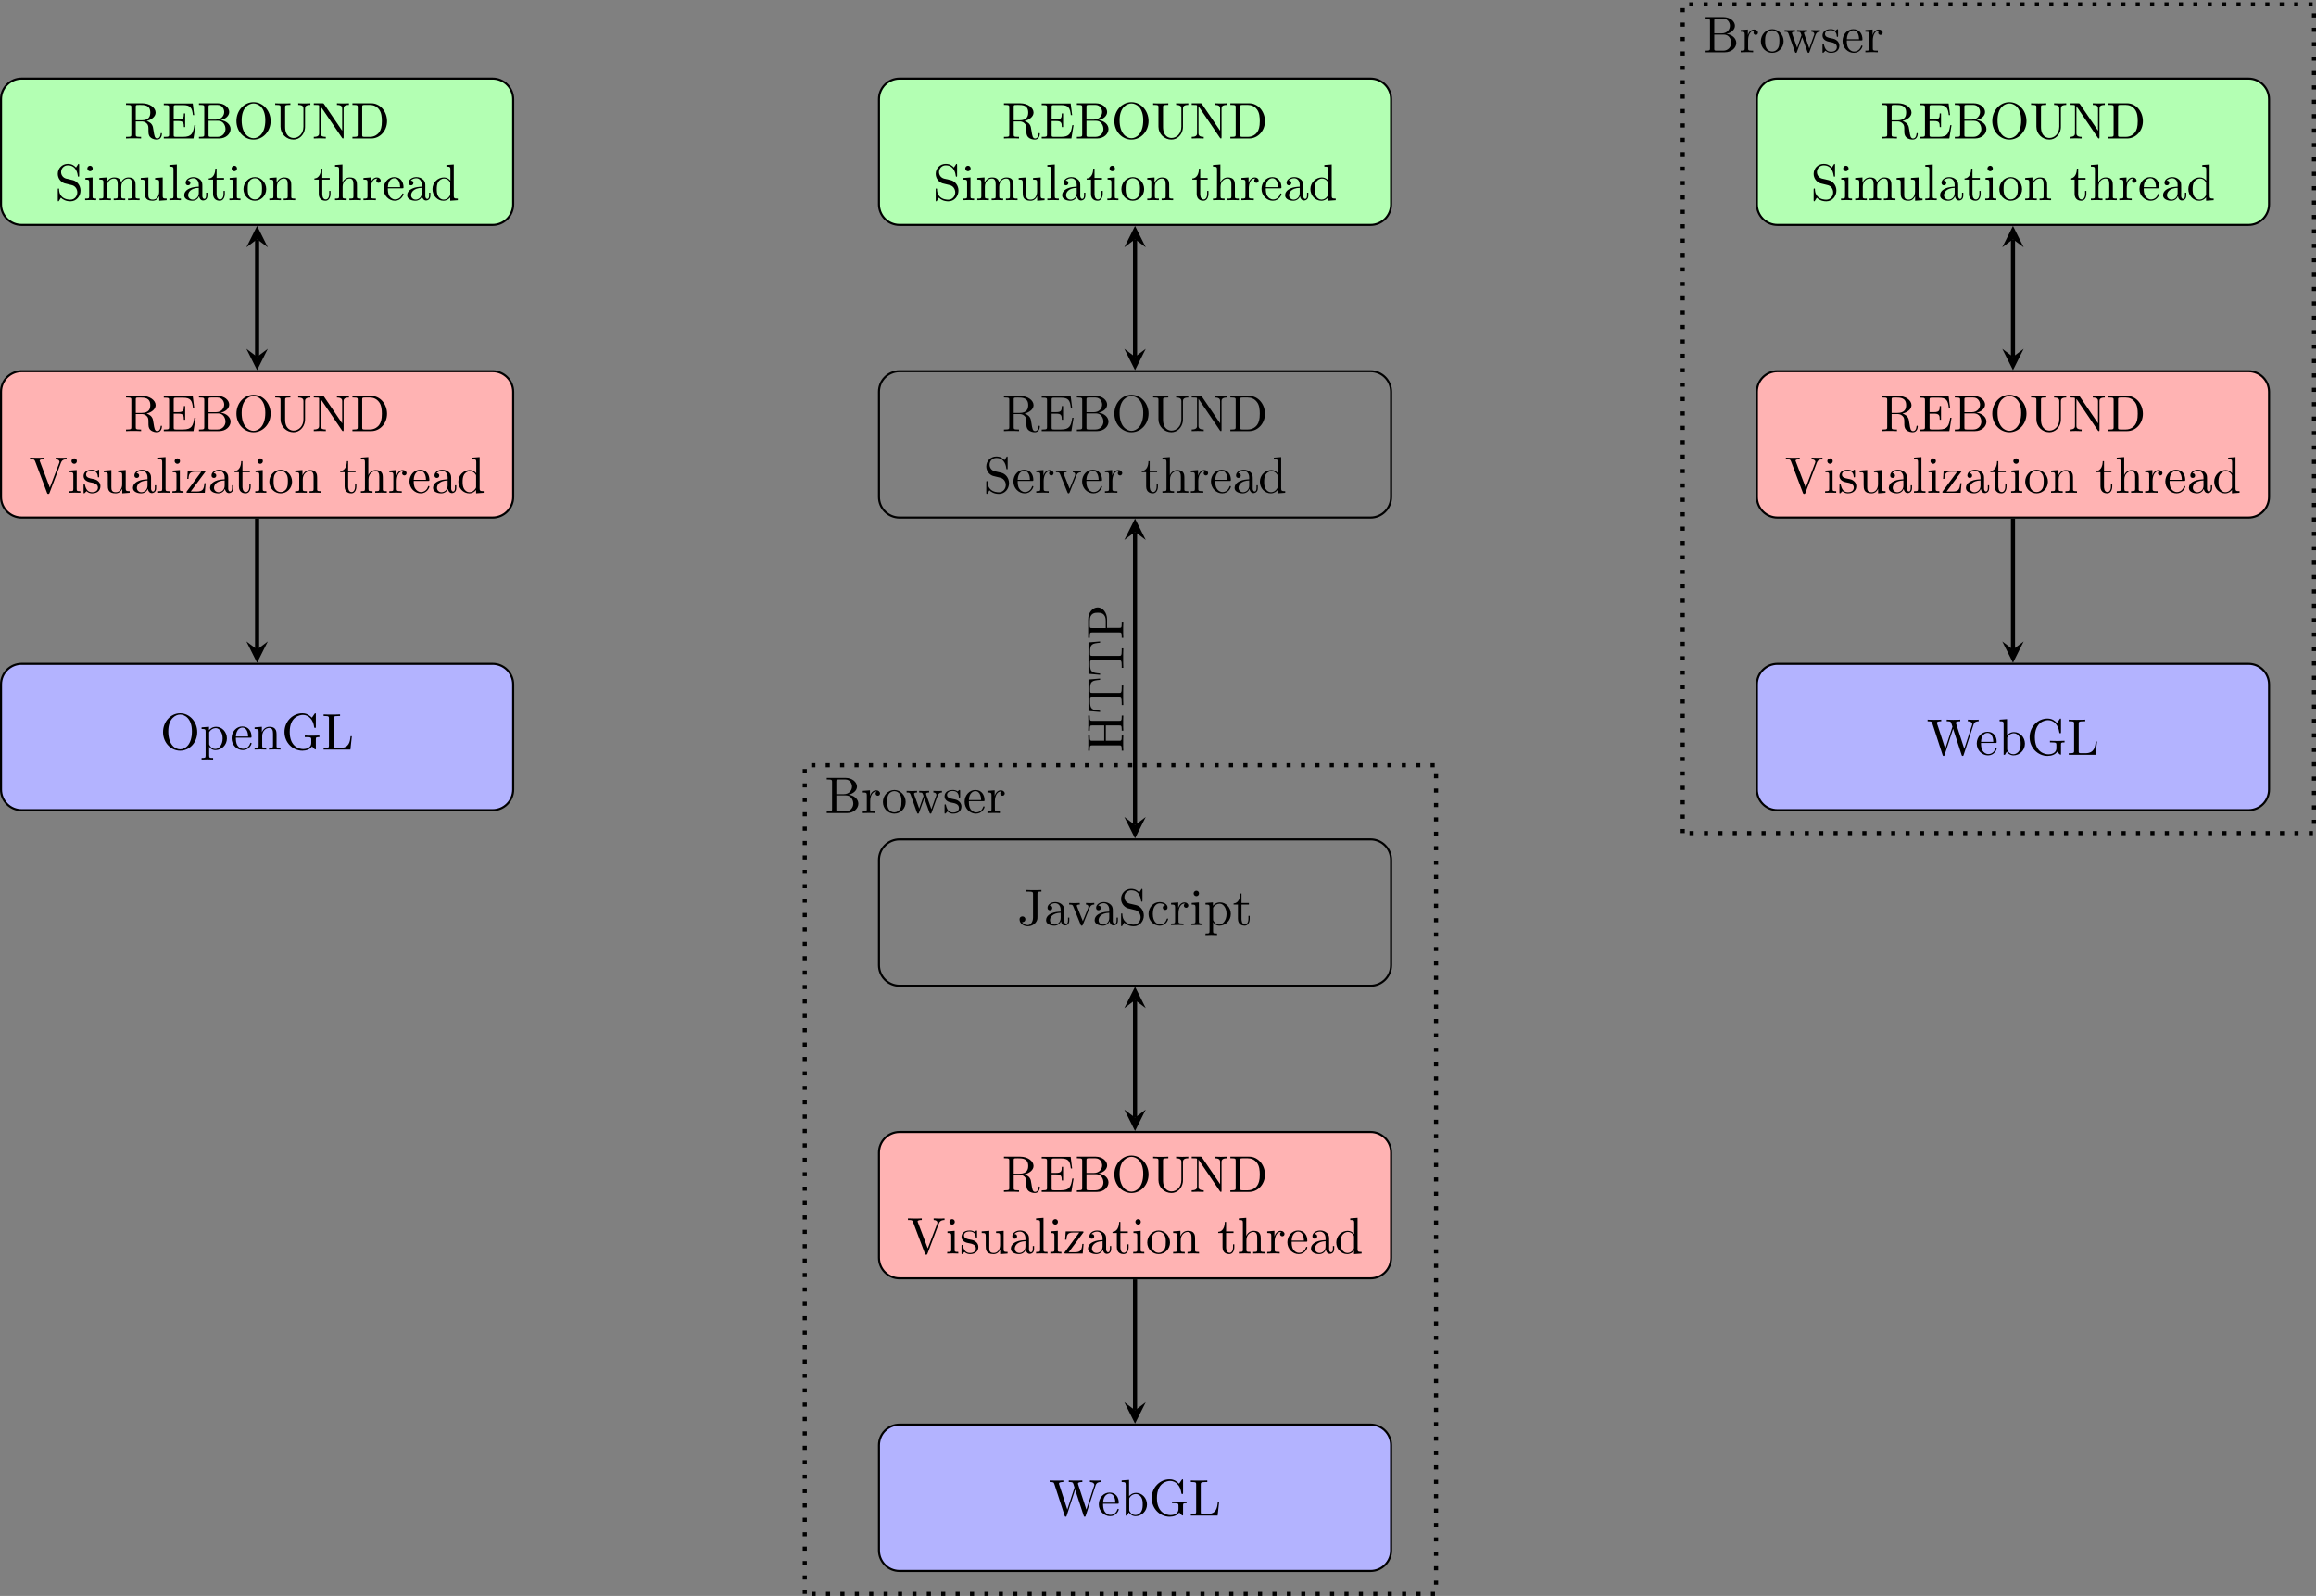 <?xml version="1.0" encoding="UTF-8"?>
<svg xmlns="http://www.w3.org/2000/svg" xmlns:xlink="http://www.w3.org/1999/xlink" width="448.671" height="309.212" viewBox="0 0 448.671 309.212">
<rect x="0" y="0" width="448.671" height="309.212" fill="#808080" stroke="none"/>
<defs>
<g>
<g id="glyph-0-0">
<path d="M 2.234 -3.516 L 2.234 -6.094 C 2.234 -6.328 2.234 -6.453 2.453 -6.484 C 2.547 -6.5 2.844 -6.5 3.047 -6.5 C 3.938 -6.5 5.047 -6.453 5.047 -5.016 C 5.047 -4.328 4.812 -3.516 3.344 -3.516 Z M 4.344 -3.391 C 5.297 -3.625 6.078 -4.234 6.078 -5.016 C 6.078 -5.969 4.938 -6.812 3.484 -6.812 L 0.344 -6.812 L 0.344 -6.5 L 0.594 -6.5 C 1.359 -6.5 1.375 -6.391 1.375 -6.031 L 1.375 -0.781 C 1.375 -0.422 1.359 -0.312 0.594 -0.312 L 0.344 -0.312 L 0.344 0 C 0.703 -0.031 1.422 -0.031 1.797 -0.031 C 2.188 -0.031 2.906 -0.031 3.266 0 L 3.266 -0.312 L 3.016 -0.312 C 2.25 -0.312 2.234 -0.422 2.234 -0.781 L 2.234 -3.297 L 3.375 -3.297 C 3.531 -3.297 3.953 -3.297 4.312 -2.953 C 4.688 -2.609 4.688 -2.297 4.688 -1.625 C 4.688 -0.984 4.688 -0.578 5.094 -0.203 C 5.5 0.156 6.047 0.219 6.344 0.219 C 7.125 0.219 7.297 -0.594 7.297 -0.875 C 7.297 -0.938 7.297 -1.047 7.172 -1.047 C 7.062 -1.047 7.062 -0.953 7.047 -0.891 C 6.984 -0.172 6.641 0 6.391 0 C 5.906 0 5.828 -0.516 5.688 -1.438 L 5.547 -2.234 C 5.375 -2.875 4.891 -3.203 4.344 -3.391 Z M 4.344 -3.391 "/>
</g>
<g id="glyph-0-1">
<path d="M 1.359 -0.781 C 1.359 -0.422 1.328 -0.312 0.562 -0.312 L 0.328 -0.312 L 0.328 0 L 6.078 0 L 6.5 -2.578 L 6.25 -2.578 C 6 -1.031 5.766 -0.312 4.062 -0.312 L 2.734 -0.312 C 2.266 -0.312 2.25 -0.375 2.25 -0.703 L 2.25 -3.375 L 3.141 -3.375 C 4.109 -3.375 4.219 -3.047 4.219 -2.203 L 4.469 -2.203 L 4.469 -4.844 L 4.219 -4.844 C 4.219 -3.984 4.109 -3.672 3.141 -3.672 L 2.25 -3.672 L 2.25 -6.078 C 2.25 -6.406 2.266 -6.469 2.734 -6.469 L 4.016 -6.469 C 5.547 -6.469 5.812 -5.922 5.969 -4.531 L 6.219 -4.531 L 5.938 -6.781 L 0.328 -6.781 L 0.328 -6.469 L 0.562 -6.469 C 1.328 -6.469 1.359 -6.359 1.359 -6 Z M 1.359 -0.781 "/>
</g>
<g id="glyph-0-2">
<path d="M 2.219 -3.656 L 2.219 -6.094 C 2.219 -6.438 2.234 -6.5 2.703 -6.5 L 3.938 -6.5 C 4.906 -6.5 5.25 -5.656 5.25 -5.125 C 5.25 -4.484 4.766 -3.656 3.656 -3.656 Z M 4.562 -3.562 C 5.531 -3.75 6.219 -4.391 6.219 -5.125 C 6.219 -5.984 5.297 -6.812 4 -6.812 L 0.359 -6.812 L 0.359 -6.5 L 0.594 -6.5 C 1.359 -6.5 1.391 -6.391 1.391 -6.031 L 1.391 -0.781 C 1.391 -0.422 1.359 -0.312 0.594 -0.312 L 0.359 -0.312 L 0.359 0 L 4.266 0 C 5.594 0 6.484 -0.891 6.484 -1.828 C 6.484 -2.688 5.672 -3.438 4.562 -3.562 Z M 3.953 -0.312 L 2.703 -0.312 C 2.234 -0.312 2.219 -0.375 2.219 -0.703 L 2.219 -3.422 L 4.094 -3.422 C 5.078 -3.422 5.5 -2.5 5.5 -1.828 C 5.5 -1.125 4.969 -0.312 3.953 -0.312 Z M 3.953 -0.312 "/>
</g>
<g id="glyph-0-3">
<path d="M 7.188 -3.375 C 7.188 -5.406 5.688 -7.031 3.875 -7.031 C 2.078 -7.031 0.562 -5.438 0.562 -3.375 C 0.562 -1.328 2.094 0.219 3.875 0.219 C 5.688 0.219 7.188 -1.359 7.188 -3.375 Z M 3.875 -0.047 C 2.922 -0.047 1.578 -0.922 1.578 -3.516 C 1.578 -6.094 3.047 -6.781 3.875 -6.781 C 4.734 -6.781 6.156 -6.078 6.156 -3.516 C 6.156 -0.875 4.797 -0.047 3.875 -0.047 Z M 3.875 -0.047 "/>
</g>
<g id="glyph-0-4">
<path d="M 5.797 -2.297 C 5.797 -0.891 4.828 -0.094 3.891 -0.094 C 3.422 -0.094 2.25 -0.344 2.25 -2.234 L 2.25 -6.031 C 2.25 -6.391 2.266 -6.5 3.031 -6.5 L 3.266 -6.5 L 3.266 -6.812 C 2.922 -6.781 2.188 -6.781 1.797 -6.781 C 1.422 -6.781 0.672 -6.781 0.328 -6.812 L 0.328 -6.5 L 0.562 -6.5 C 1.328 -6.5 1.359 -6.391 1.359 -6.031 L 1.359 -2.266 C 1.359 -0.875 2.516 0.219 3.875 0.219 C 5.016 0.219 5.906 -0.703 6.078 -1.844 C 6.109 -2.047 6.109 -2.141 6.109 -2.531 L 6.109 -5.719 C 6.109 -6.047 6.109 -6.5 7.141 -6.5 L 7.141 -6.812 C 6.781 -6.797 6.297 -6.781 5.969 -6.781 C 5.609 -6.781 5.141 -6.797 4.781 -6.812 L 4.781 -6.5 C 5.797 -6.5 5.797 -6.031 5.797 -5.766 Z M 5.797 -2.297 "/>
</g>
<g id="glyph-0-5">
<path d="M 2.312 -6.672 C 2.219 -6.797 2.219 -6.812 2.031 -6.812 L 0.328 -6.812 L 0.328 -6.5 L 0.625 -6.5 C 0.766 -6.5 0.969 -6.484 1.109 -6.484 C 1.344 -6.453 1.359 -6.438 1.359 -6.25 L 1.359 -1.047 C 1.359 -0.781 1.359 -0.312 0.328 -0.312 L 0.328 0 C 0.672 -0.016 1.172 -0.031 1.5 -0.031 C 1.828 -0.031 2.312 -0.016 2.656 0 L 2.656 -0.312 C 1.641 -0.312 1.641 -0.781 1.641 -1.047 L 1.641 -6.234 C 1.688 -6.188 1.688 -6.172 1.734 -6.109 L 5.797 -0.125 C 5.891 -0.016 5.906 0 5.969 0 C 6.109 0 6.109 -0.062 6.109 -0.266 L 6.109 -5.766 C 6.109 -6.031 6.109 -6.5 7.141 -6.5 L 7.141 -6.812 C 6.781 -6.797 6.297 -6.781 5.969 -6.781 C 5.641 -6.781 5.156 -6.797 4.812 -6.812 L 4.812 -6.5 C 5.828 -6.5 5.828 -6.031 5.828 -5.766 L 5.828 -1.5 Z M 2.312 -6.672 "/>
</g>
<g id="glyph-0-6">
<path d="M 0.344 -6.812 L 0.344 -6.5 L 0.594 -6.5 C 1.359 -6.5 1.375 -6.391 1.375 -6.031 L 1.375 -0.781 C 1.375 -0.422 1.359 -0.312 0.594 -0.312 L 0.344 -0.312 L 0.344 0 L 4 0 C 5.672 0 7.047 -1.469 7.047 -3.344 C 7.047 -5.25 5.703 -6.812 4 -6.812 Z M 2.719 -0.312 C 2.25 -0.312 2.234 -0.375 2.234 -0.703 L 2.234 -6.094 C 2.234 -6.438 2.25 -6.5 2.719 -6.5 L 3.719 -6.5 C 4.344 -6.5 5.031 -6.281 5.531 -5.578 C 5.969 -4.984 6.047 -4.125 6.047 -3.344 C 6.047 -2.25 5.859 -1.641 5.5 -1.156 C 5.297 -0.891 4.734 -0.312 3.734 -0.312 Z M 2.719 -0.312 "/>
</g>
<g id="glyph-0-7">
<path d="M 3.484 -3.875 L 2.203 -4.172 C 1.578 -4.328 1.203 -4.859 1.203 -5.438 C 1.203 -6.141 1.734 -6.75 2.516 -6.75 C 4.172 -6.75 4.391 -5.109 4.453 -4.672 C 4.469 -4.609 4.469 -4.547 4.578 -4.547 C 4.703 -4.547 4.703 -4.594 4.703 -4.781 L 4.703 -6.781 C 4.703 -6.953 4.703 -7.031 4.594 -7.031 C 4.531 -7.031 4.516 -7.016 4.453 -6.891 L 4.094 -6.328 C 3.797 -6.625 3.391 -7.031 2.5 -7.031 C 1.391 -7.031 0.562 -6.156 0.562 -5.094 C 0.562 -4.266 1.094 -3.531 1.859 -3.266 C 1.969 -3.234 2.484 -3.109 3.188 -2.938 C 3.453 -2.875 3.75 -2.797 4.031 -2.438 C 4.234 -2.172 4.344 -1.844 4.344 -1.516 C 4.344 -0.812 3.844 -0.094 3 -0.094 C 2.719 -0.094 1.953 -0.141 1.422 -0.625 C 0.844 -1.172 0.812 -1.797 0.812 -2.156 C 0.797 -2.266 0.719 -2.266 0.688 -2.266 C 0.562 -2.266 0.562 -2.188 0.562 -2.016 L 0.562 -0.016 C 0.562 0.156 0.562 0.219 0.672 0.219 C 0.734 0.219 0.75 0.203 0.812 0.094 C 0.812 0.078 0.844 0.047 1.172 -0.484 C 1.484 -0.141 2.125 0.219 3.016 0.219 C 4.172 0.219 4.969 -0.75 4.969 -1.859 C 4.969 -2.844 4.312 -3.672 3.484 -3.875 Z M 3.484 -3.875 "/>
</g>
<g id="glyph-0-8">
<path d="M 1.766 -4.406 L 0.375 -4.297 L 0.375 -3.984 C 1.016 -3.984 1.109 -3.922 1.109 -3.438 L 1.109 -0.75 C 1.109 -0.312 1 -0.312 0.328 -0.312 L 0.328 0 C 0.641 -0.016 1.188 -0.031 1.422 -0.031 C 1.781 -0.031 2.125 -0.016 2.469 0 L 2.469 -0.312 C 1.797 -0.312 1.766 -0.359 1.766 -0.75 Z M 1.797 -6.141 C 1.797 -6.453 1.562 -6.672 1.281 -6.672 C 0.969 -6.672 0.75 -6.406 0.75 -6.141 C 0.75 -5.875 0.969 -5.609 1.281 -5.609 C 1.562 -5.609 1.797 -5.828 1.797 -6.141 Z M 1.797 -6.141 "/>
</g>
<g id="glyph-0-9">
<path d="M 1.094 -3.422 L 1.094 -0.75 C 1.094 -0.312 0.984 -0.312 0.312 -0.312 L 0.312 0 C 0.672 -0.016 1.172 -0.031 1.453 -0.031 C 1.703 -0.031 2.219 -0.016 2.562 0 L 2.562 -0.312 C 1.891 -0.312 1.781 -0.312 1.781 -0.75 L 1.781 -2.594 C 1.781 -3.625 2.5 -4.188 3.125 -4.188 C 3.766 -4.188 3.875 -3.656 3.875 -3.078 L 3.875 -0.75 C 3.875 -0.312 3.766 -0.312 3.094 -0.312 L 3.094 0 C 3.438 -0.016 3.953 -0.031 4.219 -0.031 C 4.469 -0.031 5 -0.016 5.328 0 L 5.328 -0.312 C 4.672 -0.312 4.562 -0.312 4.562 -0.75 L 4.562 -2.594 C 4.562 -3.625 5.266 -4.188 5.906 -4.188 C 6.531 -4.188 6.641 -3.656 6.641 -3.078 L 6.641 -0.75 C 6.641 -0.312 6.531 -0.312 5.859 -0.312 L 5.859 0 C 6.203 -0.016 6.719 -0.031 6.984 -0.031 C 7.25 -0.031 7.766 -0.016 8.109 0 L 8.109 -0.312 C 7.594 -0.312 7.344 -0.312 7.328 -0.609 L 7.328 -2.516 C 7.328 -3.375 7.328 -3.672 7.016 -4.031 C 6.875 -4.203 6.547 -4.406 5.969 -4.406 C 5.141 -4.406 4.688 -3.812 4.531 -3.422 C 4.391 -4.297 3.656 -4.406 3.203 -4.406 C 2.469 -4.406 2 -3.984 1.719 -3.359 L 1.719 -4.406 L 0.312 -4.297 L 0.312 -3.984 C 1.016 -3.984 1.094 -3.922 1.094 -3.422 Z M 1.094 -3.422 "/>
</g>
<g id="glyph-0-10">
<path d="M 3.891 -0.781 L 3.891 0.109 L 5.328 0 L 5.328 -0.312 C 4.641 -0.312 4.562 -0.375 4.562 -0.875 L 4.562 -4.406 L 3.094 -4.297 L 3.094 -3.984 C 3.781 -3.984 3.875 -3.922 3.875 -3.422 L 3.875 -1.656 C 3.875 -0.781 3.391 -0.109 2.656 -0.109 C 1.828 -0.109 1.781 -0.578 1.781 -1.094 L 1.781 -4.406 L 0.312 -4.297 L 0.312 -3.984 C 1.094 -3.984 1.094 -3.953 1.094 -3.078 L 1.094 -1.578 C 1.094 -0.797 1.094 0.109 2.609 0.109 C 3.172 0.109 3.609 -0.172 3.891 -0.781 Z M 3.891 -0.781 "/>
</g>
<g id="glyph-0-11">
<path d="M 1.766 -6.922 L 0.328 -6.812 L 0.328 -6.5 C 1.031 -6.5 1.109 -6.438 1.109 -5.938 L 1.109 -0.75 C 1.109 -0.312 1 -0.312 0.328 -0.312 L 0.328 0 C 0.656 -0.016 1.188 -0.031 1.438 -0.031 C 1.688 -0.031 2.172 -0.016 2.547 0 L 2.547 -0.312 C 1.875 -0.312 1.766 -0.312 1.766 -0.75 Z M 1.766 -6.922 "/>
</g>
<g id="glyph-0-12">
<path d="M 3.312 -0.75 C 3.359 -0.359 3.625 0.062 4.094 0.062 C 4.312 0.062 4.922 -0.078 4.922 -0.891 L 4.922 -1.453 L 4.672 -1.453 L 4.672 -0.891 C 4.672 -0.312 4.422 -0.25 4.312 -0.25 C 3.984 -0.25 3.938 -0.703 3.938 -0.75 L 3.938 -2.734 C 3.938 -3.156 3.938 -3.547 3.578 -3.922 C 3.188 -4.312 2.688 -4.469 2.219 -4.469 C 1.391 -4.469 0.703 -4 0.703 -3.344 C 0.703 -3.047 0.906 -2.875 1.172 -2.875 C 1.453 -2.875 1.625 -3.078 1.625 -3.328 C 1.625 -3.453 1.578 -3.781 1.109 -3.781 C 1.391 -4.141 1.875 -4.25 2.188 -4.25 C 2.688 -4.25 3.25 -3.859 3.25 -2.969 L 3.25 -2.609 C 2.734 -2.578 2.047 -2.547 1.422 -2.25 C 0.672 -1.906 0.422 -1.391 0.422 -0.953 C 0.422 -0.141 1.391 0.109 2.016 0.109 C 2.672 0.109 3.125 -0.297 3.312 -0.75 Z M 3.25 -2.391 L 3.25 -1.391 C 3.25 -0.453 2.531 -0.109 2.078 -0.109 C 1.594 -0.109 1.188 -0.453 1.188 -0.953 C 1.188 -1.5 1.609 -2.328 3.25 -2.391 Z M 3.25 -2.391 "/>
</g>
<g id="glyph-0-13">
<path d="M 1.719 -3.984 L 3.156 -3.984 L 3.156 -4.297 L 1.719 -4.297 L 1.719 -6.125 L 1.469 -6.125 C 1.469 -5.312 1.172 -4.25 0.188 -4.203 L 0.188 -3.984 L 1.031 -3.984 L 1.031 -1.234 C 1.031 -0.016 1.969 0.109 2.328 0.109 C 3.031 0.109 3.312 -0.594 3.312 -1.234 L 3.312 -1.797 L 3.062 -1.797 L 3.062 -1.25 C 3.062 -0.516 2.766 -0.141 2.391 -0.141 C 1.719 -0.141 1.719 -1.047 1.719 -1.219 Z M 1.719 -3.984 "/>
</g>
<g id="glyph-0-14">
<path d="M 4.688 -2.141 C 4.688 -3.406 3.703 -4.469 2.5 -4.469 C 1.25 -4.469 0.281 -3.375 0.281 -2.141 C 0.281 -0.844 1.312 0.109 2.484 0.109 C 3.688 0.109 4.688 -0.875 4.688 -2.141 Z M 2.5 -0.141 C 2.062 -0.141 1.625 -0.344 1.359 -0.812 C 1.109 -1.25 1.109 -1.859 1.109 -2.219 C 1.109 -2.609 1.109 -3.141 1.344 -3.578 C 1.609 -4.031 2.078 -4.25 2.484 -4.25 C 2.922 -4.25 3.344 -4.031 3.609 -3.594 C 3.875 -3.172 3.875 -2.594 3.875 -2.219 C 3.875 -1.859 3.875 -1.312 3.656 -0.875 C 3.422 -0.422 2.984 -0.141 2.5 -0.141 Z M 2.5 -0.141 "/>
</g>
<g id="glyph-0-15">
<path d="M 1.094 -3.422 L 1.094 -0.75 C 1.094 -0.312 0.984 -0.312 0.312 -0.312 L 0.312 0 C 0.672 -0.016 1.172 -0.031 1.453 -0.031 C 1.703 -0.031 2.219 -0.016 2.562 0 L 2.562 -0.312 C 1.891 -0.312 1.781 -0.312 1.781 -0.75 L 1.781 -2.594 C 1.781 -3.625 2.5 -4.188 3.125 -4.188 C 3.766 -4.188 3.875 -3.656 3.875 -3.078 L 3.875 -0.75 C 3.875 -0.312 3.766 -0.312 3.094 -0.312 L 3.094 0 C 3.438 -0.016 3.953 -0.031 4.219 -0.031 C 4.469 -0.031 5 -0.016 5.328 0 L 5.328 -0.312 C 4.812 -0.312 4.562 -0.312 4.562 -0.609 L 4.562 -2.516 C 4.562 -3.375 4.562 -3.672 4.25 -4.031 C 4.109 -4.203 3.781 -4.406 3.203 -4.406 C 2.469 -4.406 2 -3.984 1.719 -3.359 L 1.719 -4.406 L 0.312 -4.297 L 0.312 -3.984 C 1.016 -3.984 1.094 -3.922 1.094 -3.422 Z M 1.094 -3.422 "/>
</g>
<g id="glyph-0-16">
<path d="M 1.094 -0.75 C 1.094 -0.312 0.984 -0.312 0.312 -0.312 L 0.312 0 C 0.672 -0.016 1.172 -0.031 1.453 -0.031 C 1.703 -0.031 2.219 -0.016 2.562 0 L 2.562 -0.312 C 1.891 -0.312 1.781 -0.312 1.781 -0.75 L 1.781 -2.594 C 1.781 -3.625 2.5 -4.188 3.125 -4.188 C 3.766 -4.188 3.875 -3.656 3.875 -3.078 L 3.875 -0.75 C 3.875 -0.312 3.766 -0.312 3.094 -0.312 L 3.094 0 C 3.438 -0.016 3.953 -0.031 4.219 -0.031 C 4.469 -0.031 5 -0.016 5.328 0 L 5.328 -0.312 C 4.812 -0.312 4.562 -0.312 4.562 -0.609 L 4.562 -2.516 C 4.562 -3.375 4.562 -3.672 4.25 -4.031 C 4.109 -4.203 3.781 -4.406 3.203 -4.406 C 2.359 -4.406 1.922 -3.812 1.75 -3.422 L 1.75 -6.922 L 0.312 -6.812 L 0.312 -6.5 C 1.016 -6.5 1.094 -6.438 1.094 -5.938 Z M 1.094 -0.75 "/>
</g>
<g id="glyph-0-17">
<path d="M 1.672 -3.312 L 1.672 -4.406 L 0.281 -4.297 L 0.281 -3.984 C 0.984 -3.984 1.062 -3.922 1.062 -3.422 L 1.062 -0.75 C 1.062 -0.312 0.953 -0.312 0.281 -0.312 L 0.281 0 C 0.672 -0.016 1.141 -0.031 1.422 -0.031 C 1.812 -0.031 2.281 -0.031 2.688 0 L 2.688 -0.312 L 2.469 -0.312 C 1.734 -0.312 1.719 -0.422 1.719 -0.781 L 1.719 -2.312 C 1.719 -3.297 2.141 -4.188 2.891 -4.188 C 2.953 -4.188 2.984 -4.188 3 -4.172 C 2.969 -4.172 2.766 -4.047 2.766 -3.781 C 2.766 -3.516 2.984 -3.359 3.203 -3.359 C 3.375 -3.359 3.625 -3.484 3.625 -3.797 C 3.625 -4.109 3.312 -4.406 2.891 -4.406 C 2.156 -4.406 1.797 -3.734 1.672 -3.312 Z M 1.672 -3.312 "/>
</g>
<g id="glyph-0-18">
<path d="M 1.109 -2.516 C 1.172 -4 2.016 -4.25 2.359 -4.25 C 3.375 -4.25 3.484 -2.906 3.484 -2.516 Z M 1.109 -2.297 L 3.891 -2.297 C 4.109 -2.297 4.141 -2.297 4.141 -2.516 C 4.141 -3.5 3.594 -4.469 2.359 -4.469 C 1.203 -4.469 0.281 -3.438 0.281 -2.188 C 0.281 -0.859 1.328 0.109 2.469 0.109 C 3.688 0.109 4.141 -1 4.141 -1.188 C 4.141 -1.281 4.062 -1.312 4 -1.312 C 3.922 -1.312 3.891 -1.25 3.875 -1.172 C 3.531 -0.141 2.625 -0.141 2.531 -0.141 C 2.031 -0.141 1.641 -0.438 1.406 -0.812 C 1.109 -1.281 1.109 -1.938 1.109 -2.297 Z M 1.109 -2.297 "/>
</g>
<g id="glyph-0-19">
<path d="M 3.781 -0.547 L 3.781 0.109 L 5.25 0 L 5.25 -0.312 C 4.562 -0.312 4.469 -0.375 4.469 -0.875 L 4.469 -6.922 L 3.047 -6.812 L 3.047 -6.5 C 3.734 -6.5 3.812 -6.438 3.812 -5.938 L 3.812 -3.781 C 3.531 -4.141 3.094 -4.406 2.562 -4.406 C 1.391 -4.406 0.344 -3.422 0.344 -2.141 C 0.344 -0.875 1.312 0.109 2.453 0.109 C 3.094 0.109 3.531 -0.234 3.781 -0.547 Z M 3.781 -3.219 L 3.781 -1.172 C 3.781 -1 3.781 -0.984 3.672 -0.812 C 3.375 -0.328 2.938 -0.109 2.5 -0.109 C 2.047 -0.109 1.688 -0.375 1.453 -0.75 C 1.203 -1.156 1.172 -1.719 1.172 -2.141 C 1.172 -2.5 1.188 -3.094 1.469 -3.547 C 1.688 -3.859 2.062 -4.188 2.609 -4.188 C 2.953 -4.188 3.375 -4.031 3.672 -3.594 C 3.781 -3.422 3.781 -3.406 3.781 -3.219 Z M 3.781 -3.219 "/>
</g>
<g id="glyph-0-20">
<path d="M 6.188 -5.828 C 6.328 -6.203 6.594 -6.484 7.281 -6.5 L 7.281 -6.812 C 6.969 -6.781 6.562 -6.781 6.312 -6.781 C 6.016 -6.781 5.438 -6.797 5.172 -6.812 L 5.172 -6.5 C 5.688 -6.484 5.906 -6.234 5.906 -6 C 5.906 -5.922 5.875 -5.859 5.859 -5.797 L 4.031 -1 L 2.125 -6.031 C 2.062 -6.172 2.062 -6.188 2.062 -6.203 C 2.062 -6.5 2.625 -6.5 2.875 -6.5 L 2.875 -6.812 C 2.516 -6.781 1.828 -6.781 1.453 -6.781 C 0.984 -6.781 0.547 -6.797 0.188 -6.812 L 0.188 -6.5 C 0.844 -6.5 1.031 -6.5 1.172 -6.125 L 3.484 0 C 3.547 0.188 3.594 0.219 3.734 0.219 C 3.891 0.219 3.922 0.172 3.969 0.031 Z M 6.188 -5.828 "/>
</g>
<g id="glyph-0-21">
<path d="M 2.078 -1.938 C 2.297 -1.891 3.109 -1.734 3.109 -1.016 C 3.109 -0.516 2.766 -0.109 1.984 -0.109 C 1.141 -0.109 0.781 -0.672 0.594 -1.531 C 0.562 -1.656 0.562 -1.688 0.453 -1.688 C 0.328 -1.688 0.328 -1.625 0.328 -1.453 L 0.328 -0.125 C 0.328 0.047 0.328 0.109 0.438 0.109 C 0.484 0.109 0.5 0.094 0.688 -0.094 C 0.703 -0.109 0.703 -0.125 0.891 -0.312 C 1.328 0.094 1.781 0.109 1.984 0.109 C 3.125 0.109 3.594 -0.562 3.594 -1.281 C 3.594 -1.797 3.297 -2.109 3.172 -2.219 C 2.844 -2.547 2.453 -2.625 2.031 -2.703 C 1.469 -2.812 0.812 -2.938 0.812 -3.516 C 0.812 -3.875 1.062 -4.281 1.922 -4.281 C 3.016 -4.281 3.078 -3.375 3.094 -3.078 C 3.094 -2.984 3.188 -2.984 3.203 -2.984 C 3.344 -2.984 3.344 -3.031 3.344 -3.219 L 3.344 -4.234 C 3.344 -4.391 3.344 -4.469 3.234 -4.469 C 3.188 -4.469 3.156 -4.469 3.031 -4.344 C 3 -4.312 2.906 -4.219 2.859 -4.188 C 2.484 -4.469 2.078 -4.469 1.922 -4.469 C 0.703 -4.469 0.328 -3.797 0.328 -3.234 C 0.328 -2.891 0.484 -2.609 0.75 -2.391 C 1.078 -2.141 1.359 -2.078 2.078 -1.938 Z M 2.078 -1.938 "/>
</g>
<g id="glyph-0-22">
<path d="M 3.891 -4 C 3.984 -4.109 3.984 -4.125 3.984 -4.172 C 3.984 -4.297 3.891 -4.297 3.719 -4.297 L 0.531 -4.297 L 0.422 -2.688 L 0.672 -2.688 C 0.734 -3.703 0.922 -4.078 2.016 -4.078 L 3.156 -4.078 L 0.375 -0.312 C 0.281 -0.203 0.281 -0.188 0.281 -0.141 C 0.281 0 0.344 0 0.531 0 L 3.828 0 L 4 -1.859 L 3.75 -1.859 C 3.656 -0.688 3.453 -0.25 2.297 -0.25 L 1.109 -0.25 Z M 3.891 -4 "/>
</g>
<g id="glyph-0-23">
<path d="M 1.719 -3.75 L 1.719 -4.406 L 0.281 -4.297 L 0.281 -3.984 C 0.984 -3.984 1.062 -3.922 1.062 -3.484 L 1.062 1.172 C 1.062 1.625 0.953 1.625 0.281 1.625 L 0.281 1.938 C 0.625 1.922 1.141 1.906 1.391 1.906 C 1.672 1.906 2.172 1.922 2.516 1.938 L 2.516 1.625 C 1.859 1.625 1.75 1.625 1.75 1.172 L 1.75 -0.594 C 1.797 -0.422 2.219 0.109 2.969 0.109 C 4.156 0.109 5.188 -0.875 5.188 -2.156 C 5.188 -3.422 4.234 -4.406 3.109 -4.406 C 2.328 -4.406 1.906 -3.969 1.719 -3.75 Z M 1.75 -1.141 L 1.75 -3.359 C 2.031 -3.875 2.516 -4.156 3.031 -4.156 C 3.766 -4.156 4.359 -3.281 4.359 -2.156 C 4.359 -0.953 3.672 -0.109 2.938 -0.109 C 2.531 -0.109 2.156 -0.312 1.891 -0.719 C 1.75 -0.922 1.75 -0.938 1.75 -1.141 Z M 1.75 -1.141 "/>
</g>
<g id="glyph-0-24">
<path d="M 5.906 -0.625 C 6.047 -0.406 6.438 -0.016 6.547 -0.016 C 6.641 -0.016 6.641 -0.094 6.641 -0.234 L 6.641 -1.969 C 6.641 -2.359 6.672 -2.406 7.328 -2.406 L 7.328 -2.719 C 6.953 -2.719 6.406 -2.688 6.109 -2.688 C 5.719 -2.688 4.859 -2.688 4.5 -2.719 L 4.5 -2.406 L 4.828 -2.406 C 5.719 -2.406 5.75 -2.297 5.75 -1.938 L 5.75 -1.297 C 5.75 -0.172 4.484 -0.094 4.203 -0.094 C 3.562 -0.094 1.578 -0.438 1.578 -3.406 C 1.578 -6.391 3.547 -6.719 4.141 -6.719 C 5.219 -6.719 6.125 -5.828 6.312 -4.359 C 6.344 -4.219 6.344 -4.188 6.484 -4.188 C 6.641 -4.188 6.641 -4.219 6.641 -4.422 L 6.641 -6.781 C 6.641 -6.953 6.641 -7.031 6.531 -7.031 C 6.484 -7.031 6.453 -7.031 6.375 -6.906 L 5.875 -6.172 C 5.547 -6.484 5.016 -7.031 4.031 -7.031 C 2.172 -7.031 0.562 -5.453 0.562 -3.406 C 0.562 -1.359 2.156 0.219 4.047 0.219 C 4.781 0.219 5.578 -0.047 5.906 -0.625 Z M 5.906 -0.625 "/>
</g>
<g id="glyph-0-25">
<path d="M 5.797 -2.578 L 5.547 -2.578 C 5.438 -1.562 5.297 -0.312 3.547 -0.312 L 2.734 -0.312 C 2.266 -0.312 2.25 -0.375 2.25 -0.703 L 2.25 -6.016 C 2.25 -6.359 2.25 -6.5 3.188 -6.5 L 3.516 -6.5 L 3.516 -6.812 C 3.156 -6.781 2.25 -6.781 1.844 -6.781 C 1.453 -6.781 0.672 -6.781 0.328 -6.812 L 0.328 -6.5 L 0.562 -6.5 C 1.328 -6.5 1.359 -6.391 1.359 -6.031 L 1.359 -0.781 C 1.359 -0.422 1.328 -0.312 0.562 -0.312 L 0.328 -0.312 L 0.328 0 L 5.516 0 Z M 5.797 -2.578 "/>
</g>
<g id="glyph-0-26">
<path d="M 4.141 -3.312 C 4.234 -3.547 4.406 -3.984 5.062 -3.984 L 5.062 -4.297 C 4.828 -4.281 4.547 -4.266 4.312 -4.266 C 4.078 -4.266 3.625 -4.281 3.453 -4.297 L 3.453 -3.984 C 3.812 -3.984 3.922 -3.75 3.922 -3.562 C 3.922 -3.469 3.906 -3.422 3.875 -3.312 L 2.844 -0.781 L 1.734 -3.562 C 1.672 -3.688 1.672 -3.703 1.672 -3.734 C 1.672 -3.984 2.062 -3.984 2.25 -3.984 L 2.25 -4.297 C 1.938 -4.281 1.391 -4.266 1.156 -4.266 C 0.891 -4.266 0.484 -4.281 0.188 -4.297 L 0.188 -3.984 C 0.812 -3.984 0.859 -3.922 0.984 -3.625 L 2.422 -0.078 C 2.484 0.062 2.5 0.109 2.625 0.109 C 2.766 0.109 2.797 0.016 2.844 -0.078 Z M 4.141 -3.312 "/>
</g>
<g id="glyph-0-27">
<path d="M 3.016 -1.469 C 3.016 -0.562 2.516 0 1.984 0 C 1.922 0 1.25 0 0.891 -0.578 C 1.406 -0.578 1.531 -0.875 1.531 -1.141 C 1.531 -1.5 1.25 -1.688 0.969 -1.688 C 0.75 -1.688 0.406 -1.562 0.406 -1.109 C 0.406 -0.375 1.109 0.219 2 0.219 C 3.016 0.219 3.75 -0.484 3.859 -1.219 C 3.875 -1.312 3.875 -1.328 3.875 -1.672 L 3.875 -6.094 C 3.875 -6.5 4 -6.5 4.641 -6.5 L 4.641 -6.812 C 4.203 -6.781 3.812 -6.781 3.344 -6.781 C 2.938 -6.781 2.047 -6.781 1.672 -6.812 L 1.672 -6.5 L 2.031 -6.5 C 3.016 -6.5 3.016 -6.375 3.016 -6.016 Z M 3.016 -1.469 "/>
</g>
<g id="glyph-0-28">
<path d="M 1.172 -2.172 C 1.172 -3.797 1.984 -4.219 2.516 -4.219 C 2.609 -4.219 3.234 -4.203 3.578 -3.844 C 3.172 -3.812 3.109 -3.516 3.109 -3.391 C 3.109 -3.125 3.297 -2.938 3.562 -2.938 C 3.828 -2.938 4.031 -3.094 4.031 -3.406 C 4.031 -4.078 3.266 -4.469 2.5 -4.469 C 1.25 -4.469 0.344 -3.391 0.344 -2.156 C 0.344 -0.875 1.328 0.109 2.484 0.109 C 3.812 0.109 4.141 -1.094 4.141 -1.188 C 4.141 -1.281 4.031 -1.281 4 -1.281 C 3.922 -1.281 3.891 -1.25 3.875 -1.188 C 3.594 -0.266 2.938 -0.141 2.578 -0.141 C 2.047 -0.141 1.172 -0.562 1.172 -2.172 Z M 1.172 -2.172 "/>
</g>
<g id="glyph-0-29">
<path d="M 9.062 -5.828 C 9.234 -6.406 9.672 -6.5 10.062 -6.5 L 10.062 -6.812 C 9.766 -6.781 9.453 -6.781 9.156 -6.781 C 8.859 -6.781 8.219 -6.797 7.969 -6.812 L 7.969 -6.5 C 8.641 -6.484 8.828 -6.156 8.828 -5.969 C 8.828 -5.906 8.797 -5.828 8.781 -5.766 L 7.281 -1.172 L 5.688 -6.047 C 5.688 -6.094 5.656 -6.156 5.656 -6.203 C 5.656 -6.5 6.234 -6.5 6.5 -6.5 L 6.5 -6.812 C 6.141 -6.781 5.469 -6.781 5.078 -6.781 C 4.703 -6.781 4.281 -6.797 3.875 -6.812 L 3.875 -6.5 C 4.438 -6.5 4.641 -6.5 4.766 -6.141 L 4.984 -5.438 L 3.594 -1.172 L 2 -6.078 C 1.984 -6.094 1.969 -6.172 1.969 -6.203 C 1.969 -6.5 2.547 -6.5 2.812 -6.5 L 2.812 -6.812 C 2.453 -6.781 1.781 -6.781 1.391 -6.781 C 1.016 -6.781 0.594 -6.797 0.172 -6.812 L 0.172 -6.5 C 0.922 -6.5 0.969 -6.453 1.094 -6.078 L 3.078 0.031 C 3.109 0.125 3.141 0.219 3.266 0.219 C 3.406 0.219 3.422 0.156 3.469 0.016 L 5.109 -5.047 L 6.766 0.031 C 6.797 0.125 6.828 0.219 6.953 0.219 C 7.094 0.219 7.125 0.156 7.156 0.016 Z M 9.062 -5.828 "/>
</g>
<g id="glyph-0-30">
<path d="M 1.719 -3.766 L 1.719 -6.922 L 0.281 -6.812 L 0.281 -6.5 C 0.984 -6.5 1.062 -6.438 1.062 -5.938 L 1.062 0 L 1.312 0 C 1.312 -0.016 1.391 -0.156 1.672 -0.625 C 1.812 -0.391 2.234 0.109 2.969 0.109 C 4.156 0.109 5.188 -0.875 5.188 -2.156 C 5.188 -3.422 4.219 -4.406 3.078 -4.406 C 2.297 -4.406 1.875 -3.938 1.719 -3.766 Z M 1.75 -1.141 L 1.75 -3.188 C 1.75 -3.375 1.75 -3.391 1.859 -3.547 C 2.25 -4.109 2.797 -4.188 3.031 -4.188 C 3.484 -4.188 3.844 -3.922 4.078 -3.547 C 4.344 -3.141 4.359 -2.578 4.359 -2.156 C 4.359 -1.797 4.344 -1.203 4.062 -0.75 C 3.844 -0.438 3.469 -0.109 2.938 -0.109 C 2.484 -0.109 2.125 -0.344 1.891 -0.719 C 1.75 -0.922 1.75 -0.953 1.75 -1.141 Z M 1.75 -1.141 "/>
</g>
<g id="glyph-0-31">
<path d="M 6.172 -3.344 C 6.344 -3.844 6.656 -3.984 7.016 -3.984 L 7.016 -4.297 C 6.781 -4.281 6.5 -4.266 6.281 -4.266 C 5.984 -4.266 5.547 -4.281 5.359 -4.297 L 5.359 -3.984 C 5.719 -3.984 5.938 -3.797 5.938 -3.516 C 5.938 -3.453 5.938 -3.422 5.875 -3.297 L 4.969 -0.75 L 3.984 -3.531 C 3.953 -3.656 3.938 -3.672 3.938 -3.719 C 3.938 -3.984 4.328 -3.984 4.531 -3.984 L 4.531 -4.297 C 4.234 -4.281 3.734 -4.266 3.484 -4.266 C 3.188 -4.266 2.906 -4.281 2.609 -4.297 L 2.609 -3.984 C 2.969 -3.984 3.125 -3.969 3.234 -3.844 C 3.281 -3.781 3.391 -3.484 3.453 -3.297 L 2.609 -0.875 L 1.656 -3.531 C 1.609 -3.656 1.609 -3.672 1.609 -3.719 C 1.609 -3.984 2 -3.984 2.188 -3.984 L 2.188 -4.297 C 1.891 -4.281 1.328 -4.266 1.109 -4.266 C 1.062 -4.266 0.531 -4.281 0.172 -4.297 L 0.172 -3.984 C 0.672 -3.984 0.797 -3.953 0.922 -3.641 L 2.172 -0.109 C 2.219 0.031 2.25 0.109 2.375 0.109 C 2.516 0.109 2.531 0.047 2.578 -0.094 L 3.594 -2.906 L 4.609 -0.078 C 4.641 0.031 4.672 0.109 4.812 0.109 C 4.938 0.109 4.969 0.016 5 -0.078 Z M 6.172 -3.344 "/>
</g>
<g id="glyph-1-0">
<path d="M -6.031 -6.109 C -6.391 -6.109 -6.5 -6.125 -6.5 -6.891 L -6.5 -7.141 L -6.812 -7.141 C -6.781 -6.781 -6.781 -6.047 -6.781 -5.672 C -6.781 -5.297 -6.781 -4.547 -6.812 -4.203 L -6.5 -4.203 L -6.5 -4.438 C -6.5 -5.203 -6.391 -5.219 -6.031 -5.219 L -3.703 -5.219 L -3.703 -2.25 L -6.031 -2.25 C -6.391 -2.25 -6.5 -2.266 -6.5 -3.031 L -6.5 -3.266 L -6.812 -3.266 C -6.781 -2.922 -6.781 -2.188 -6.781 -1.797 C -6.781 -1.422 -6.781 -0.672 -6.812 -0.328 L -6.5 -0.328 L -6.5 -0.562 C -6.5 -1.328 -6.391 -1.359 -6.031 -1.359 L -0.781 -1.359 C -0.422 -1.359 -0.312 -1.328 -0.312 -0.562 L -0.312 -0.328 L 0 -0.328 C -0.031 -0.672 -0.031 -1.422 -0.031 -1.797 C -0.031 -2.172 -0.031 -2.922 0 -3.266 L -0.312 -3.266 L -0.312 -3.031 C -0.312 -2.266 -0.422 -2.25 -0.781 -2.25 L -3.391 -2.25 L -3.391 -5.219 L -0.781 -5.219 C -0.422 -5.219 -0.312 -5.203 -0.312 -4.438 L -0.312 -4.203 L 0 -4.203 C -0.031 -4.547 -0.031 -5.281 -0.031 -5.656 C -0.031 -6.047 -0.031 -6.781 0 -7.141 L -0.312 -7.141 L -0.312 -6.891 C -0.312 -6.125 -0.422 -6.109 -0.781 -6.109 Z M -6.031 -6.109 "/>
</g>
<g id="glyph-1-1">
<path d="M -6.75 -6.641 L -6.75 -0.547 L -4.5 -0.359 L -4.5 -0.609 C -6.109 -0.75 -6.438 -0.891 -6.438 -2.406 C -6.438 -2.578 -6.438 -2.844 -6.422 -2.938 C -6.375 -3.156 -6.266 -3.156 -6.047 -3.156 L -0.781 -3.156 C -0.453 -3.156 -0.312 -3.156 -0.312 -2.109 L -0.312 -1.703 L 0 -1.703 C -0.031 -2.109 -0.031 -3.125 -0.031 -3.594 C -0.031 -4.047 -0.031 -5.078 0 -5.484 L -0.312 -5.484 L -0.312 -5.078 C -0.312 -4.031 -0.453 -4.031 -0.781 -4.031 L -6.047 -4.031 C -6.234 -4.031 -6.375 -4.031 -6.422 -4.219 C -6.438 -4.328 -6.438 -4.594 -6.438 -4.781 C -6.438 -6.297 -6.109 -6.438 -4.5 -6.578 L -4.5 -6.828 Z M -6.75 -6.641 "/>
</g>
<g id="glyph-1-2">
<path d="M -3.156 -2.266 L -3.156 -3.953 C -3.156 -5.141 -3.953 -6.219 -4.953 -6.219 C -5.938 -6.219 -6.812 -5.234 -6.812 -3.875 L -6.812 -0.344 L -6.5 -0.344 L -6.5 -0.594 C -6.5 -1.359 -6.391 -1.375 -6.031 -1.375 L -0.781 -1.375 C -0.422 -1.375 -0.312 -1.359 -0.312 -0.594 L -0.312 -0.344 L 0 -0.344 C -0.031 -0.703 -0.031 -1.438 -0.031 -1.812 C -0.031 -2.188 -0.031 -2.938 0 -3.297 L -0.312 -3.297 L -0.312 -3.047 C -0.312 -2.281 -0.422 -2.266 -0.781 -2.266 Z M -3.406 -2.234 L -6.094 -2.234 C -6.438 -2.234 -6.5 -2.25 -6.5 -2.719 L -6.5 -3.609 C -6.5 -5.188 -5.438 -5.188 -4.953 -5.188 C -4.484 -5.188 -3.406 -5.188 -3.406 -3.609 Z M -3.406 -2.234 "/>
</g>
</g>
<clipPath id="clip-0">
<path clip-rule="nonzero" d="M 164 270 L 276 270 L 276 309.211 L 164 309.211 Z M 164 270 "/>
</clipPath>
<clipPath id="clip-1">
<path clip-rule="nonzero" d="M 155 147 L 279 147 L 279 309.211 L 155 309.211 Z M 155 147 "/>
</clipPath>
<clipPath id="clip-2">
<path clip-rule="nonzero" d="M 325 0 L 448.672 0 L 448.672 162 L 325 162 Z M 325 0 "/>
</clipPath>
</defs>
<path fill-rule="nonzero" fill="rgb(70%, 100%, 70%)" fill-opacity="1" stroke-width="0.399" stroke-linecap="butt" stroke-linejoin="miter" stroke="rgb(0%, 0%, 0%)" stroke-opacity="1" stroke-miterlimit="10" d="M 45.624 14.172 L -45.622 14.172 C -47.822 14.172 -49.607 12.39 -49.607 10.187 L -49.607 -10.188 C -49.607 -12.391 -47.822 -14.172 -45.622 -14.172 L 45.624 -14.172 C 47.823 -14.172 49.608 -12.391 49.608 -10.188 L 49.608 10.187 C 49.608 12.39 47.823 14.172 45.624 14.172 Z M 45.624 14.172 " transform="matrix(1, 0, 0, -1, 49.806, 29.402)"/>
<g fill="rgb(0%, 0%, 0%)" fill-opacity="1">
<use xlink:href="#glyph-0-0" x="24.069" y="26.828"/>
<use xlink:href="#glyph-0-1" x="31.402" y="26.828"/>
<use xlink:href="#glyph-0-2" x="38.183" y="26.828"/>
<use xlink:href="#glyph-0-3" x="45.24" y="26.828"/>
<use xlink:href="#glyph-0-4" x="52.988" y="26.828"/>
<use xlink:href="#glyph-0-5" x="60.46" y="26.828"/>
<use xlink:href="#glyph-0-6" x="67.932" y="26.828"/>
</g>
<g fill="rgb(0%, 0%, 0%)" fill-opacity="1">
<use xlink:href="#glyph-0-7" x="10.633" y="38.783"/>
<use xlink:href="#glyph-0-8" x="16.168" y="38.783"/>
<use xlink:href="#glyph-0-9" x="18.936" y="38.783"/>
</g>
<g fill="rgb(0%, 0%, 0%)" fill-opacity="1">
<use xlink:href="#glyph-0-10" x="26.959" y="38.783"/>
<use xlink:href="#glyph-0-11" x="32.494" y="38.783"/>
<use xlink:href="#glyph-0-12" x="35.262" y="38.783"/>
<use xlink:href="#glyph-0-13" x="40.243" y="38.783"/>
<use xlink:href="#glyph-0-8" x="44.117" y="38.783"/>
<use xlink:href="#glyph-0-14" x="46.885" y="38.783"/>
<use xlink:href="#glyph-0-15" x="51.866" y="38.783"/>
</g>
<g fill="rgb(0%, 0%, 0%)" fill-opacity="1">
<use xlink:href="#glyph-0-13" x="60.719" y="38.783"/>
<use xlink:href="#glyph-0-16" x="64.593" y="38.783"/>
<use xlink:href="#glyph-0-17" x="70.129" y="38.783"/>
<use xlink:href="#glyph-0-18" x="74.031" y="38.783"/>
<use xlink:href="#glyph-0-12" x="78.458" y="38.783"/>
<use xlink:href="#glyph-0-19" x="83.44" y="38.783"/>
</g>
<path fill-rule="nonzero" fill="rgb(100%, 70%, 70%)" fill-opacity="1" stroke-width="0.399" stroke-linecap="butt" stroke-linejoin="miter" stroke="rgb(0%, 0%, 0%)" stroke-opacity="1" stroke-miterlimit="10" d="M 45.624 -42.52 L -45.622 -42.52 C -47.822 -42.52 -49.607 -44.305 -49.607 -46.504 L -49.607 -66.883 C -49.607 -69.082 -47.822 -70.868 -45.622 -70.868 L 45.624 -70.868 C 47.823 -70.868 49.608 -69.082 49.608 -66.883 L 49.608 -46.504 C 49.608 -44.305 47.823 -42.52 45.624 -42.52 Z M 45.624 -42.52 " transform="matrix(1, 0, 0, -1, 49.806, 29.402)"/>
<g fill="rgb(0%, 0%, 0%)" fill-opacity="1">
<use xlink:href="#glyph-0-0" x="24.069" y="83.521"/>
<use xlink:href="#glyph-0-1" x="31.402" y="83.521"/>
<use xlink:href="#glyph-0-2" x="38.183" y="83.521"/>
<use xlink:href="#glyph-0-3" x="45.24" y="83.521"/>
<use xlink:href="#glyph-0-4" x="52.988" y="83.521"/>
<use xlink:href="#glyph-0-5" x="60.46" y="83.521"/>
<use xlink:href="#glyph-0-6" x="67.932" y="83.521"/>
</g>
<g fill="rgb(0%, 0%, 0%)" fill-opacity="1">
<use xlink:href="#glyph-0-20" x="5.624" y="95.476"/>
<use xlink:href="#glyph-0-8" x="13.096" y="95.476"/>
<use xlink:href="#glyph-0-21" x="15.864" y="95.476"/>
<use xlink:href="#glyph-0-10" x="19.793" y="95.476"/>
<use xlink:href="#glyph-0-12" x="25.328" y="95.476"/>
<use xlink:href="#glyph-0-11" x="30.309" y="95.476"/>
<use xlink:href="#glyph-0-8" x="33.077" y="95.476"/>
<use xlink:href="#glyph-0-22" x="35.845" y="95.476"/>
<use xlink:href="#glyph-0-12" x="40.272" y="95.476"/>
<use xlink:href="#glyph-0-13" x="45.253" y="95.476"/>
<use xlink:href="#glyph-0-8" x="49.128" y="95.476"/>
<use xlink:href="#glyph-0-14" x="51.895" y="95.476"/>
<use xlink:href="#glyph-0-15" x="56.877" y="95.476"/>
</g>
<g fill="rgb(0%, 0%, 0%)" fill-opacity="1">
<use xlink:href="#glyph-0-13" x="65.729" y="95.476"/>
<use xlink:href="#glyph-0-16" x="69.604" y="95.476"/>
<use xlink:href="#glyph-0-17" x="75.139" y="95.476"/>
<use xlink:href="#glyph-0-18" x="79.041" y="95.476"/>
<use xlink:href="#glyph-0-12" x="83.469" y="95.476"/>
<use xlink:href="#glyph-0-19" x="88.45" y="95.476"/>
</g>
<path fill-rule="nonzero" fill="rgb(70%, 70%, 100%)" fill-opacity="1" stroke-width="0.399" stroke-linecap="butt" stroke-linejoin="miter" stroke="rgb(0%, 0%, 0%)" stroke-opacity="1" stroke-miterlimit="10" d="M 45.624 -99.215 L -45.622 -99.215 C -47.822 -99.215 -49.607 -100.996 -49.607 -103.2 L -49.607 -123.575 C -49.607 -125.778 -47.822 -127.559 -45.622 -127.559 L 45.624 -127.559 C 47.823 -127.559 49.608 -125.778 49.608 -123.575 L 49.608 -103.2 C 49.608 -100.996 47.823 -99.215 45.624 -99.215 Z M 45.624 -99.215 " transform="matrix(1, 0, 0, -1, 49.806, 29.402)"/>
<g fill="rgb(0%, 0%, 0%)" fill-opacity="1">
<use xlink:href="#glyph-0-3" x="31.022" y="145.223"/>
<use xlink:href="#glyph-0-23" x="38.771" y="145.223"/>
</g>
<g fill="rgb(0%, 0%, 0%)" fill-opacity="1">
<use xlink:href="#glyph-0-18" x="44.585" y="145.223"/>
<use xlink:href="#glyph-0-15" x="49.012" y="145.223"/>
<use xlink:href="#glyph-0-24" x="54.548" y="145.223"/>
<use xlink:href="#glyph-0-25" x="62.365" y="145.223"/>
</g>
<path fill="none" stroke-width="0.797" stroke-linecap="butt" stroke-linejoin="miter" stroke="rgb(0%, 0%, 0%)" stroke-opacity="1" stroke-miterlimit="10" d="M -0.001 -16.961 L -0.001 -39.731 " transform="matrix(1, 0, 0, -1, 49.806, 29.402)"/>
<path fill-rule="nonzero" fill="rgb(0%, 0%, 0%)" fill-opacity="1" d="M 49.805 43.773 L 47.734 47.918 L 49.805 46.363 L 51.879 47.918 "/>
<path fill-rule="nonzero" fill="rgb(0%, 0%, 0%)" fill-opacity="1" d="M 49.805 71.723 L 51.879 67.578 L 49.805 69.133 L 47.734 67.578 "/>
<path fill="none" stroke-width="0.797" stroke-linecap="butt" stroke-linejoin="miter" stroke="rgb(0%, 0%, 0%)" stroke-opacity="1" stroke-miterlimit="10" d="M -0.001 -71.067 L -0.001 -96.426 " transform="matrix(1, 0, 0, -1, 49.806, 29.402)"/>
<path fill-rule="nonzero" fill="rgb(0%, 0%, 0%)" fill-opacity="1" d="M 49.805 128.418 L 51.879 124.273 L 49.805 125.828 L 47.734 124.273 "/>
<path fill-rule="nonzero" fill="rgb(70%, 100%, 70%)" fill-opacity="1" stroke-width="0.399" stroke-linecap="butt" stroke-linejoin="miter" stroke="rgb(0%, 0%, 0%)" stroke-opacity="1" stroke-miterlimit="10" d="M 215.702 14.172 L 124.46 14.172 C 122.257 14.172 120.475 12.39 120.475 10.187 L 120.475 -10.188 C 120.475 -12.391 122.257 -14.172 124.46 -14.172 L 215.702 -14.172 C 217.905 -14.172 219.686 -12.391 219.686 -10.188 L 219.686 10.187 C 219.686 12.39 217.905 14.172 215.702 14.172 Z M 215.702 14.172 " transform="matrix(1, 0, 0, -1, 49.806, 29.402)"/>
<g fill="rgb(0%, 0%, 0%)" fill-opacity="1">
<use xlink:href="#glyph-0-0" x="194.147" y="26.828"/>
<use xlink:href="#glyph-0-1" x="201.48" y="26.828"/>
<use xlink:href="#glyph-0-2" x="208.261" y="26.828"/>
<use xlink:href="#glyph-0-3" x="215.318" y="26.828"/>
<use xlink:href="#glyph-0-4" x="223.066" y="26.828"/>
<use xlink:href="#glyph-0-5" x="230.538" y="26.828"/>
<use xlink:href="#glyph-0-6" x="238.01" y="26.828"/>
</g>
<g fill="rgb(0%, 0%, 0%)" fill-opacity="1">
<use xlink:href="#glyph-0-7" x="180.712" y="38.783"/>
<use xlink:href="#glyph-0-8" x="186.247" y="38.783"/>
<use xlink:href="#glyph-0-9" x="189.015" y="38.783"/>
</g>
<g fill="rgb(0%, 0%, 0%)" fill-opacity="1">
<use xlink:href="#glyph-0-10" x="197.038" y="38.783"/>
<use xlink:href="#glyph-0-11" x="202.573" y="38.783"/>
<use xlink:href="#glyph-0-12" x="205.341" y="38.783"/>
<use xlink:href="#glyph-0-13" x="210.322" y="38.783"/>
<use xlink:href="#glyph-0-8" x="214.196" y="38.783"/>
<use xlink:href="#glyph-0-14" x="216.964" y="38.783"/>
<use xlink:href="#glyph-0-15" x="221.945" y="38.783"/>
</g>
<g fill="rgb(0%, 0%, 0%)" fill-opacity="1">
<use xlink:href="#glyph-0-13" x="230.798" y="38.783"/>
<use xlink:href="#glyph-0-16" x="234.672" y="38.783"/>
<use xlink:href="#glyph-0-17" x="240.208" y="38.783"/>
<use xlink:href="#glyph-0-18" x="244.11" y="38.783"/>
<use xlink:href="#glyph-0-12" x="248.537" y="38.783"/>
<use xlink:href="#glyph-0-19" x="253.519" y="38.783"/>
</g>
<path fill="none" stroke-width="0.399" stroke-linecap="butt" stroke-linejoin="miter" stroke="rgb(0%, 0%, 0%)" stroke-opacity="1" stroke-miterlimit="10" d="M 215.702 -42.52 L 124.46 -42.52 C 122.257 -42.52 120.475 -44.305 120.475 -46.504 L 120.475 -66.883 C 120.475 -69.082 122.257 -70.868 124.46 -70.868 L 215.702 -70.868 C 217.905 -70.868 219.686 -69.082 219.686 -66.883 L 219.686 -46.504 C 219.686 -44.305 217.905 -42.52 215.702 -42.52 Z M 215.702 -42.52 " transform="matrix(1, 0, 0, -1, 49.806, 29.402)"/>
<g fill="rgb(0%, 0%, 0%)" fill-opacity="1">
<use xlink:href="#glyph-0-0" x="194.147" y="83.521"/>
<use xlink:href="#glyph-0-1" x="201.48" y="83.521"/>
<use xlink:href="#glyph-0-2" x="208.261" y="83.521"/>
<use xlink:href="#glyph-0-3" x="215.318" y="83.521"/>
<use xlink:href="#glyph-0-4" x="223.066" y="83.521"/>
<use xlink:href="#glyph-0-5" x="230.538" y="83.521"/>
<use xlink:href="#glyph-0-6" x="238.01" y="83.521"/>
</g>
<g fill="rgb(0%, 0%, 0%)" fill-opacity="1">
<use xlink:href="#glyph-0-7" x="190.508" y="95.476"/>
<use xlink:href="#glyph-0-18" x="196.043" y="95.476"/>
<use xlink:href="#glyph-0-17" x="200.471" y="95.476"/>
<use xlink:href="#glyph-0-26" x="204.373" y="95.476"/>
</g>
<g fill="rgb(0%, 0%, 0%)" fill-opacity="1">
<use xlink:href="#glyph-0-18" x="209.352" y="95.476"/>
<use xlink:href="#glyph-0-17" x="213.78" y="95.476"/>
</g>
<g fill="rgb(0%, 0%, 0%)" fill-opacity="1">
<use xlink:href="#glyph-0-13" x="221.009" y="95.476"/>
<use xlink:href="#glyph-0-16" x="224.884" y="95.476"/>
<use xlink:href="#glyph-0-17" x="230.419" y="95.476"/>
</g>
<g fill="rgb(0%, 0%, 0%)" fill-opacity="1">
<use xlink:href="#glyph-0-18" x="234.312" y="95.476"/>
</g>
<g fill="rgb(0%, 0%, 0%)" fill-opacity="1">
<use xlink:href="#glyph-0-12" x="238.749" y="95.476"/>
<use xlink:href="#glyph-0-19" x="243.73" y="95.476"/>
</g>
<path fill="none" stroke-width="0.399" stroke-linecap="butt" stroke-linejoin="miter" stroke="rgb(0%, 0%, 0%)" stroke-opacity="1" stroke-miterlimit="10" d="M 215.702 -133.231 L 124.46 -133.231 C 122.257 -133.231 120.475 -135.016 120.475 -137.215 L 120.475 -157.59 C 120.475 -159.793 122.257 -161.578 124.46 -161.578 L 215.702 -161.578 C 217.905 -161.578 219.686 -159.793 219.686 -157.59 L 219.686 -137.215 C 219.686 -135.016 217.905 -133.231 215.702 -133.231 Z M 215.702 -133.231 " transform="matrix(1, 0, 0, -1, 49.806, 29.402)"/>
<g fill="rgb(0%, 0%, 0%)" fill-opacity="1">
<use xlink:href="#glyph-0-27" x="197.109" y="179.239"/>
<use xlink:href="#glyph-0-12" x="202.229" y="179.239"/>
</g>
<g fill="rgb(0%, 0%, 0%)" fill-opacity="1">
<use xlink:href="#glyph-0-26" x="206.931" y="179.239"/>
</g>
<g fill="rgb(0%, 0%, 0%)" fill-opacity="1">
<use xlink:href="#glyph-0-12" x="211.641" y="179.239"/>
<use xlink:href="#glyph-0-7" x="216.623" y="179.239"/>
<use xlink:href="#glyph-0-28" x="222.158" y="179.239"/>
<use xlink:href="#glyph-0-17" x="226.585" y="179.239"/>
<use xlink:href="#glyph-0-8" x="230.488" y="179.239"/>
<use xlink:href="#glyph-0-23" x="233.255" y="179.239"/>
<use xlink:href="#glyph-0-13" x="238.791" y="179.239"/>
</g>
<path fill-rule="nonzero" fill="rgb(100%, 70%, 70%)" fill-opacity="1" stroke-width="0.399" stroke-linecap="butt" stroke-linejoin="miter" stroke="rgb(0%, 0%, 0%)" stroke-opacity="1" stroke-miterlimit="10" d="M 215.702 -189.922 L 124.46 -189.922 C 122.257 -189.922 120.475 -191.707 120.475 -193.911 L 120.475 -214.286 C 120.475 -216.485 122.257 -218.27 124.46 -218.27 L 215.702 -218.27 C 217.905 -218.27 219.686 -216.485 219.686 -214.286 L 219.686 -193.911 C 219.686 -191.707 217.905 -189.922 215.702 -189.922 Z M 215.702 -189.922 " transform="matrix(1, 0, 0, -1, 49.806, 29.402)"/>
<g fill="rgb(0%, 0%, 0%)" fill-opacity="1">
<use xlink:href="#glyph-0-0" x="194.147" y="230.923"/>
<use xlink:href="#glyph-0-1" x="201.48" y="230.923"/>
<use xlink:href="#glyph-0-2" x="208.261" y="230.923"/>
<use xlink:href="#glyph-0-3" x="215.318" y="230.923"/>
<use xlink:href="#glyph-0-4" x="223.066" y="230.923"/>
<use xlink:href="#glyph-0-5" x="230.538" y="230.923"/>
<use xlink:href="#glyph-0-6" x="238.01" y="230.923"/>
</g>
<g fill="rgb(0%, 0%, 0%)" fill-opacity="1">
<use xlink:href="#glyph-0-20" x="175.703" y="242.878"/>
<use xlink:href="#glyph-0-8" x="183.175" y="242.878"/>
<use xlink:href="#glyph-0-21" x="185.943" y="242.878"/>
<use xlink:href="#glyph-0-10" x="189.872" y="242.878"/>
<use xlink:href="#glyph-0-12" x="195.407" y="242.878"/>
<use xlink:href="#glyph-0-11" x="200.388" y="242.878"/>
<use xlink:href="#glyph-0-8" x="203.156" y="242.878"/>
<use xlink:href="#glyph-0-22" x="205.924" y="242.878"/>
<use xlink:href="#glyph-0-12" x="210.351" y="242.878"/>
<use xlink:href="#glyph-0-13" x="215.332" y="242.878"/>
<use xlink:href="#glyph-0-8" x="219.207" y="242.878"/>
<use xlink:href="#glyph-0-14" x="221.974" y="242.878"/>
<use xlink:href="#glyph-0-15" x="226.956" y="242.878"/>
</g>
<g fill="rgb(0%, 0%, 0%)" fill-opacity="1">
<use xlink:href="#glyph-0-13" x="235.808" y="242.878"/>
<use xlink:href="#glyph-0-16" x="239.683" y="242.878"/>
<use xlink:href="#glyph-0-17" x="245.218" y="242.878"/>
<use xlink:href="#glyph-0-18" x="249.12" y="242.878"/>
<use xlink:href="#glyph-0-12" x="253.548" y="242.878"/>
<use xlink:href="#glyph-0-19" x="258.529" y="242.878"/>
</g>
<path fill-rule="nonzero" fill="rgb(70%, 70%, 100%)" fill-opacity="1" d="M 265.508 276.02 L 174.266 276.02 C 172.062 276.02 170.281 277.805 170.281 280.004 L 170.281 300.383 C 170.281 302.582 172.062 304.367 174.266 304.367 L 265.508 304.367 C 267.711 304.367 269.492 302.582 269.492 300.383 L 269.492 280.004 C 269.492 277.805 267.711 276.02 265.508 276.02 Z M 265.508 276.02 "/>
<g clip-path="url(#clip-0)">
<path fill="none" stroke-width="0.399" stroke-linecap="butt" stroke-linejoin="miter" stroke="rgb(0%, 0%, 0%)" stroke-opacity="1" stroke-miterlimit="10" d="M 215.702 -246.618 L 124.46 -246.618 C 122.257 -246.618 120.475 -248.403 120.475 -250.602 L 120.475 -270.981 C 120.475 -273.18 122.257 -274.965 124.46 -274.965 L 215.702 -274.965 C 217.905 -274.965 219.686 -273.18 219.686 -270.981 L 219.686 -250.602 C 219.686 -248.403 217.905 -246.618 215.702 -246.618 Z M 215.702 -246.618 " transform="matrix(1, 0, 0, -1, 49.806, 29.402)"/>
</g>
<g fill="rgb(0%, 0%, 0%)" fill-opacity="1">
<use xlink:href="#glyph-0-29" x="203.176" y="293.649"/>
</g>
<g fill="rgb(0%, 0%, 0%)" fill-opacity="1">
<use xlink:href="#glyph-0-18" x="212.589" y="293.649"/>
<use xlink:href="#glyph-0-30" x="217.016" y="293.649"/>
<use xlink:href="#glyph-0-24" x="222.551" y="293.649"/>
<use xlink:href="#glyph-0-25" x="230.369" y="293.649"/>
</g>
<g fill="rgb(0%, 0%, 0%)" fill-opacity="1">
<use xlink:href="#glyph-0-2" x="159.805" y="157.53"/>
<use xlink:href="#glyph-0-17" x="166.862" y="157.53"/>
<use xlink:href="#glyph-0-14" x="170.764" y="157.53"/>
</g>
<g fill="rgb(0%, 0%, 0%)" fill-opacity="1">
<use xlink:href="#glyph-0-31" x="175.466" y="157.53"/>
<use xlink:href="#glyph-0-21" x="182.661" y="157.53"/>
<use xlink:href="#glyph-0-18" x="186.59" y="157.53"/>
<use xlink:href="#glyph-0-17" x="191.018" y="157.53"/>
</g>
<path fill="none" stroke-width="0.797" stroke-linecap="butt" stroke-linejoin="miter" stroke="rgb(0%, 0%, 0%)" stroke-opacity="1" stroke-miterlimit="10" d="M 170.081 -16.961 L 170.081 -39.731 " transform="matrix(1, 0, 0, -1, 49.806, 29.402)"/>
<path fill-rule="nonzero" fill="rgb(0%, 0%, 0%)" fill-opacity="1" d="M 219.887 43.773 L 217.816 47.918 L 219.887 46.363 L 221.961 47.918 "/>
<path fill-rule="nonzero" fill="rgb(0%, 0%, 0%)" fill-opacity="1" d="M 219.887 71.723 L 221.961 67.578 L 219.887 69.133 L 217.816 67.578 "/>
<path fill="none" stroke-width="0.797" stroke-linecap="butt" stroke-linejoin="miter" stroke="rgb(0%, 0%, 0%)" stroke-opacity="1" stroke-miterlimit="10" d="M 170.081 -73.657 L 170.081 -130.442 " transform="matrix(1, 0, 0, -1, 49.806, 29.402)"/>
<path fill-rule="nonzero" fill="rgb(0%, 0%, 0%)" fill-opacity="1" d="M 219.887 100.469 L 217.816 104.613 L 219.887 103.059 L 221.961 104.613 "/>
<path fill-rule="nonzero" fill="rgb(0%, 0%, 0%)" fill-opacity="1" d="M 219.887 162.434 L 221.961 158.289 L 219.887 159.844 L 217.816 158.289 "/>
<g fill="rgb(0%, 0%, 0%)" fill-opacity="1">
<use xlink:href="#glyph-1-0" x="217.619" y="145.77"/>
<use xlink:href="#glyph-1-1" x="217.619" y="138.298"/>
<use xlink:href="#glyph-1-1" x="217.619" y="131.103"/>
<use xlink:href="#glyph-1-2" x="217.619" y="123.908"/>
</g>
<path fill="none" stroke-width="0.797" stroke-linecap="butt" stroke-linejoin="miter" stroke="rgb(0%, 0%, 0%)" stroke-opacity="1" stroke-miterlimit="10" d="M 170.081 -164.368 L 170.081 -187.133 " transform="matrix(1, 0, 0, -1, 49.806, 29.402)"/>
<path fill-rule="nonzero" fill="rgb(0%, 0%, 0%)" fill-opacity="1" d="M 219.887 191.18 L 217.816 195.324 L 219.887 193.77 L 221.961 195.324 "/>
<path fill-rule="nonzero" fill="rgb(0%, 0%, 0%)" fill-opacity="1" d="M 219.887 219.125 L 221.961 214.98 L 219.887 216.535 L 217.816 214.98 "/>
<path fill="none" stroke-width="0.797" stroke-linecap="butt" stroke-linejoin="miter" stroke="rgb(0%, 0%, 0%)" stroke-opacity="1" stroke-miterlimit="10" d="M 170.081 -218.469 L 170.081 -243.828 " transform="matrix(1, 0, 0, -1, 49.806, 29.402)"/>
<path fill-rule="nonzero" fill="rgb(0%, 0%, 0%)" fill-opacity="1" d="M 219.887 275.82 L 221.961 271.676 L 219.887 273.23 L 217.816 271.676 "/>
<g clip-path="url(#clip-1)">
<path fill="none" stroke-width="0.797" stroke-linecap="butt" stroke-linejoin="miter" stroke="rgb(0%, 0%, 0%)" stroke-opacity="1" stroke-dasharray="0.797 1.993" stroke-miterlimit="10" d="M 106.1 -279.414 L 106.1 -118.856 L 228.389 -118.856 L 228.389 -279.414 Z M 106.1 -279.414 " transform="matrix(1, 0, 0, -1, 49.806, 29.402)"/>
</g>
<path fill-rule="nonzero" fill="rgb(70%, 100%, 70%)" fill-opacity="1" stroke-width="0.399" stroke-linecap="butt" stroke-linejoin="miter" stroke="rgb(0%, 0%, 0%)" stroke-opacity="1" stroke-miterlimit="10" d="M 385.784 14.172 L 294.542 14.172 C 292.339 14.172 290.553 12.39 290.553 10.187 L 290.553 -10.188 C 290.553 -12.391 292.339 -14.172 294.542 -14.172 L 385.784 -14.172 C 387.983 -14.172 389.768 -12.391 389.768 -10.188 L 389.768 10.187 C 389.768 12.39 387.983 14.172 385.784 14.172 Z M 385.784 14.172 " transform="matrix(1, 0, 0, -1, 49.806, 29.402)"/>
<g fill="rgb(0%, 0%, 0%)" fill-opacity="1">
<use xlink:href="#glyph-0-0" x="364.226" y="26.828"/>
<use xlink:href="#glyph-0-1" x="371.559" y="26.828"/>
<use xlink:href="#glyph-0-2" x="378.34" y="26.828"/>
<use xlink:href="#glyph-0-3" x="385.397" y="26.828"/>
<use xlink:href="#glyph-0-4" x="393.145" y="26.828"/>
<use xlink:href="#glyph-0-5" x="400.617" y="26.828"/>
<use xlink:href="#glyph-0-6" x="408.089" y="26.828"/>
</g>
<g fill="rgb(0%, 0%, 0%)" fill-opacity="1">
<use xlink:href="#glyph-0-7" x="350.79" y="38.783"/>
<use xlink:href="#glyph-0-8" x="356.325" y="38.783"/>
<use xlink:href="#glyph-0-9" x="359.093" y="38.783"/>
</g>
<g fill="rgb(0%, 0%, 0%)" fill-opacity="1">
<use xlink:href="#glyph-0-10" x="367.116" y="38.783"/>
<use xlink:href="#glyph-0-11" x="372.651" y="38.783"/>
<use xlink:href="#glyph-0-12" x="375.419" y="38.783"/>
<use xlink:href="#glyph-0-13" x="380.4" y="38.783"/>
<use xlink:href="#glyph-0-8" x="384.274" y="38.783"/>
<use xlink:href="#glyph-0-14" x="387.042" y="38.783"/>
<use xlink:href="#glyph-0-15" x="392.023" y="38.783"/>
</g>
<g fill="rgb(0%, 0%, 0%)" fill-opacity="1">
<use xlink:href="#glyph-0-13" x="400.876" y="38.783"/>
<use xlink:href="#glyph-0-16" x="404.75" y="38.783"/>
<use xlink:href="#glyph-0-17" x="410.286" y="38.783"/>
<use xlink:href="#glyph-0-18" x="414.188" y="38.783"/>
<use xlink:href="#glyph-0-12" x="418.615" y="38.783"/>
<use xlink:href="#glyph-0-19" x="423.597" y="38.783"/>
</g>
<path fill-rule="nonzero" fill="rgb(100%, 70%, 70%)" fill-opacity="1" stroke-width="0.399" stroke-linecap="butt" stroke-linejoin="miter" stroke="rgb(0%, 0%, 0%)" stroke-opacity="1" stroke-miterlimit="10" d="M 385.784 -42.52 L 294.542 -42.52 C 292.339 -42.52 290.553 -44.305 290.553 -46.504 L 290.553 -66.883 C 290.553 -69.082 292.339 -70.868 294.542 -70.868 L 385.784 -70.868 C 387.983 -70.868 389.768 -69.082 389.768 -66.883 L 389.768 -46.504 C 389.768 -44.305 387.983 -42.52 385.784 -42.52 Z M 385.784 -42.52 " transform="matrix(1, 0, 0, -1, 49.806, 29.402)"/>
<g fill="rgb(0%, 0%, 0%)" fill-opacity="1">
<use xlink:href="#glyph-0-0" x="364.226" y="83.521"/>
<use xlink:href="#glyph-0-1" x="371.559" y="83.521"/>
<use xlink:href="#glyph-0-2" x="378.34" y="83.521"/>
<use xlink:href="#glyph-0-3" x="385.397" y="83.521"/>
<use xlink:href="#glyph-0-4" x="393.145" y="83.521"/>
<use xlink:href="#glyph-0-5" x="400.617" y="83.521"/>
<use xlink:href="#glyph-0-6" x="408.089" y="83.521"/>
</g>
<g fill="rgb(0%, 0%, 0%)" fill-opacity="1">
<use xlink:href="#glyph-0-20" x="345.781" y="95.476"/>
<use xlink:href="#glyph-0-8" x="353.253" y="95.476"/>
<use xlink:href="#glyph-0-21" x="356.021" y="95.476"/>
<use xlink:href="#glyph-0-10" x="359.95" y="95.476"/>
<use xlink:href="#glyph-0-12" x="365.485" y="95.476"/>
<use xlink:href="#glyph-0-11" x="370.466" y="95.476"/>
<use xlink:href="#glyph-0-8" x="373.234" y="95.476"/>
<use xlink:href="#glyph-0-22" x="376.002" y="95.476"/>
<use xlink:href="#glyph-0-12" x="380.429" y="95.476"/>
<use xlink:href="#glyph-0-13" x="385.41" y="95.476"/>
<use xlink:href="#glyph-0-8" x="389.285" y="95.476"/>
<use xlink:href="#glyph-0-14" x="392.052" y="95.476"/>
<use xlink:href="#glyph-0-15" x="397.034" y="95.476"/>
</g>
<g fill="rgb(0%, 0%, 0%)" fill-opacity="1">
<use xlink:href="#glyph-0-13" x="405.886" y="95.476"/>
<use xlink:href="#glyph-0-16" x="409.761" y="95.476"/>
<use xlink:href="#glyph-0-17" x="415.296" y="95.476"/>
<use xlink:href="#glyph-0-18" x="419.198" y="95.476"/>
<use xlink:href="#glyph-0-12" x="423.626" y="95.476"/>
<use xlink:href="#glyph-0-19" x="428.607" y="95.476"/>
</g>
<path fill-rule="nonzero" fill="rgb(70%, 70%, 100%)" fill-opacity="1" stroke-width="0.399" stroke-linecap="butt" stroke-linejoin="miter" stroke="rgb(0%, 0%, 0%)" stroke-opacity="1" stroke-miterlimit="10" d="M 385.784 -99.215 L 294.542 -99.215 C 292.339 -99.215 290.553 -100.996 290.553 -103.2 L 290.553 -123.575 C 290.553 -125.778 292.339 -127.559 294.542 -127.559 L 385.784 -127.559 C 387.983 -127.559 389.768 -125.778 389.768 -123.575 L 389.768 -103.2 C 389.768 -100.996 387.983 -99.215 385.784 -99.215 Z M 385.784 -99.215 " transform="matrix(1, 0, 0, -1, 49.806, 29.402)"/>
<g fill="rgb(0%, 0%, 0%)" fill-opacity="1">
<use xlink:href="#glyph-0-29" x="373.255" y="146.247"/>
</g>
<g fill="rgb(0%, 0%, 0%)" fill-opacity="1">
<use xlink:href="#glyph-0-18" x="382.668" y="146.247"/>
<use xlink:href="#glyph-0-30" x="387.095" y="146.247"/>
<use xlink:href="#glyph-0-24" x="392.63" y="146.247"/>
<use xlink:href="#glyph-0-25" x="400.448" y="146.247"/>
</g>
<path fill="none" stroke-width="0.797" stroke-linecap="butt" stroke-linejoin="miter" stroke="rgb(0%, 0%, 0%)" stroke-opacity="1" stroke-miterlimit="10" d="M 340.163 -16.961 L 340.163 -39.731 " transform="matrix(1, 0, 0, -1, 49.806, 29.402)"/>
<path fill-rule="nonzero" fill="rgb(0%, 0%, 0%)" fill-opacity="1" d="M 389.969 43.773 L 387.895 47.918 L 389.969 46.363 L 392.039 47.918 "/>
<path fill-rule="nonzero" fill="rgb(0%, 0%, 0%)" fill-opacity="1" d="M 389.969 71.723 L 392.039 67.578 L 389.969 69.133 L 387.895 67.578 "/>
<path fill="none" stroke-width="0.797" stroke-linecap="butt" stroke-linejoin="miter" stroke="rgb(0%, 0%, 0%)" stroke-opacity="1" stroke-miterlimit="10" d="M 340.163 -71.067 L 340.163 -96.426 " transform="matrix(1, 0, 0, -1, 49.806, 29.402)"/>
<path fill-rule="nonzero" fill="rgb(0%, 0%, 0%)" fill-opacity="1" d="M 389.969 128.418 L 392.039 124.273 L 389.969 125.828 L 387.895 124.273 "/>
<g fill="rgb(0%, 0%, 0%)" fill-opacity="1">
<use xlink:href="#glyph-0-2" x="329.884" y="10.129"/>
<use xlink:href="#glyph-0-17" x="336.941" y="10.129"/>
<use xlink:href="#glyph-0-14" x="340.843" y="10.129"/>
</g>
<g fill="rgb(0%, 0%, 0%)" fill-opacity="1">
<use xlink:href="#glyph-0-31" x="345.545" y="10.129"/>
<use xlink:href="#glyph-0-21" x="352.74" y="10.129"/>
<use xlink:href="#glyph-0-18" x="356.669" y="10.129"/>
<use xlink:href="#glyph-0-17" x="361.097" y="10.129"/>
</g>
<g clip-path="url(#clip-2)">
<path fill="none" stroke-width="0.797" stroke-linecap="butt" stroke-linejoin="miter" stroke="rgb(0%, 0%, 0%)" stroke-opacity="1" stroke-dasharray="0.797 1.993" stroke-miterlimit="10" d="M 276.182 -132.012 L 276.182 28.547 L 398.471 28.547 L 398.471 -132.012 Z M 276.182 -132.012 " transform="matrix(1, 0, 0, -1, 49.806, 29.402)"/>
</g>
</svg>
